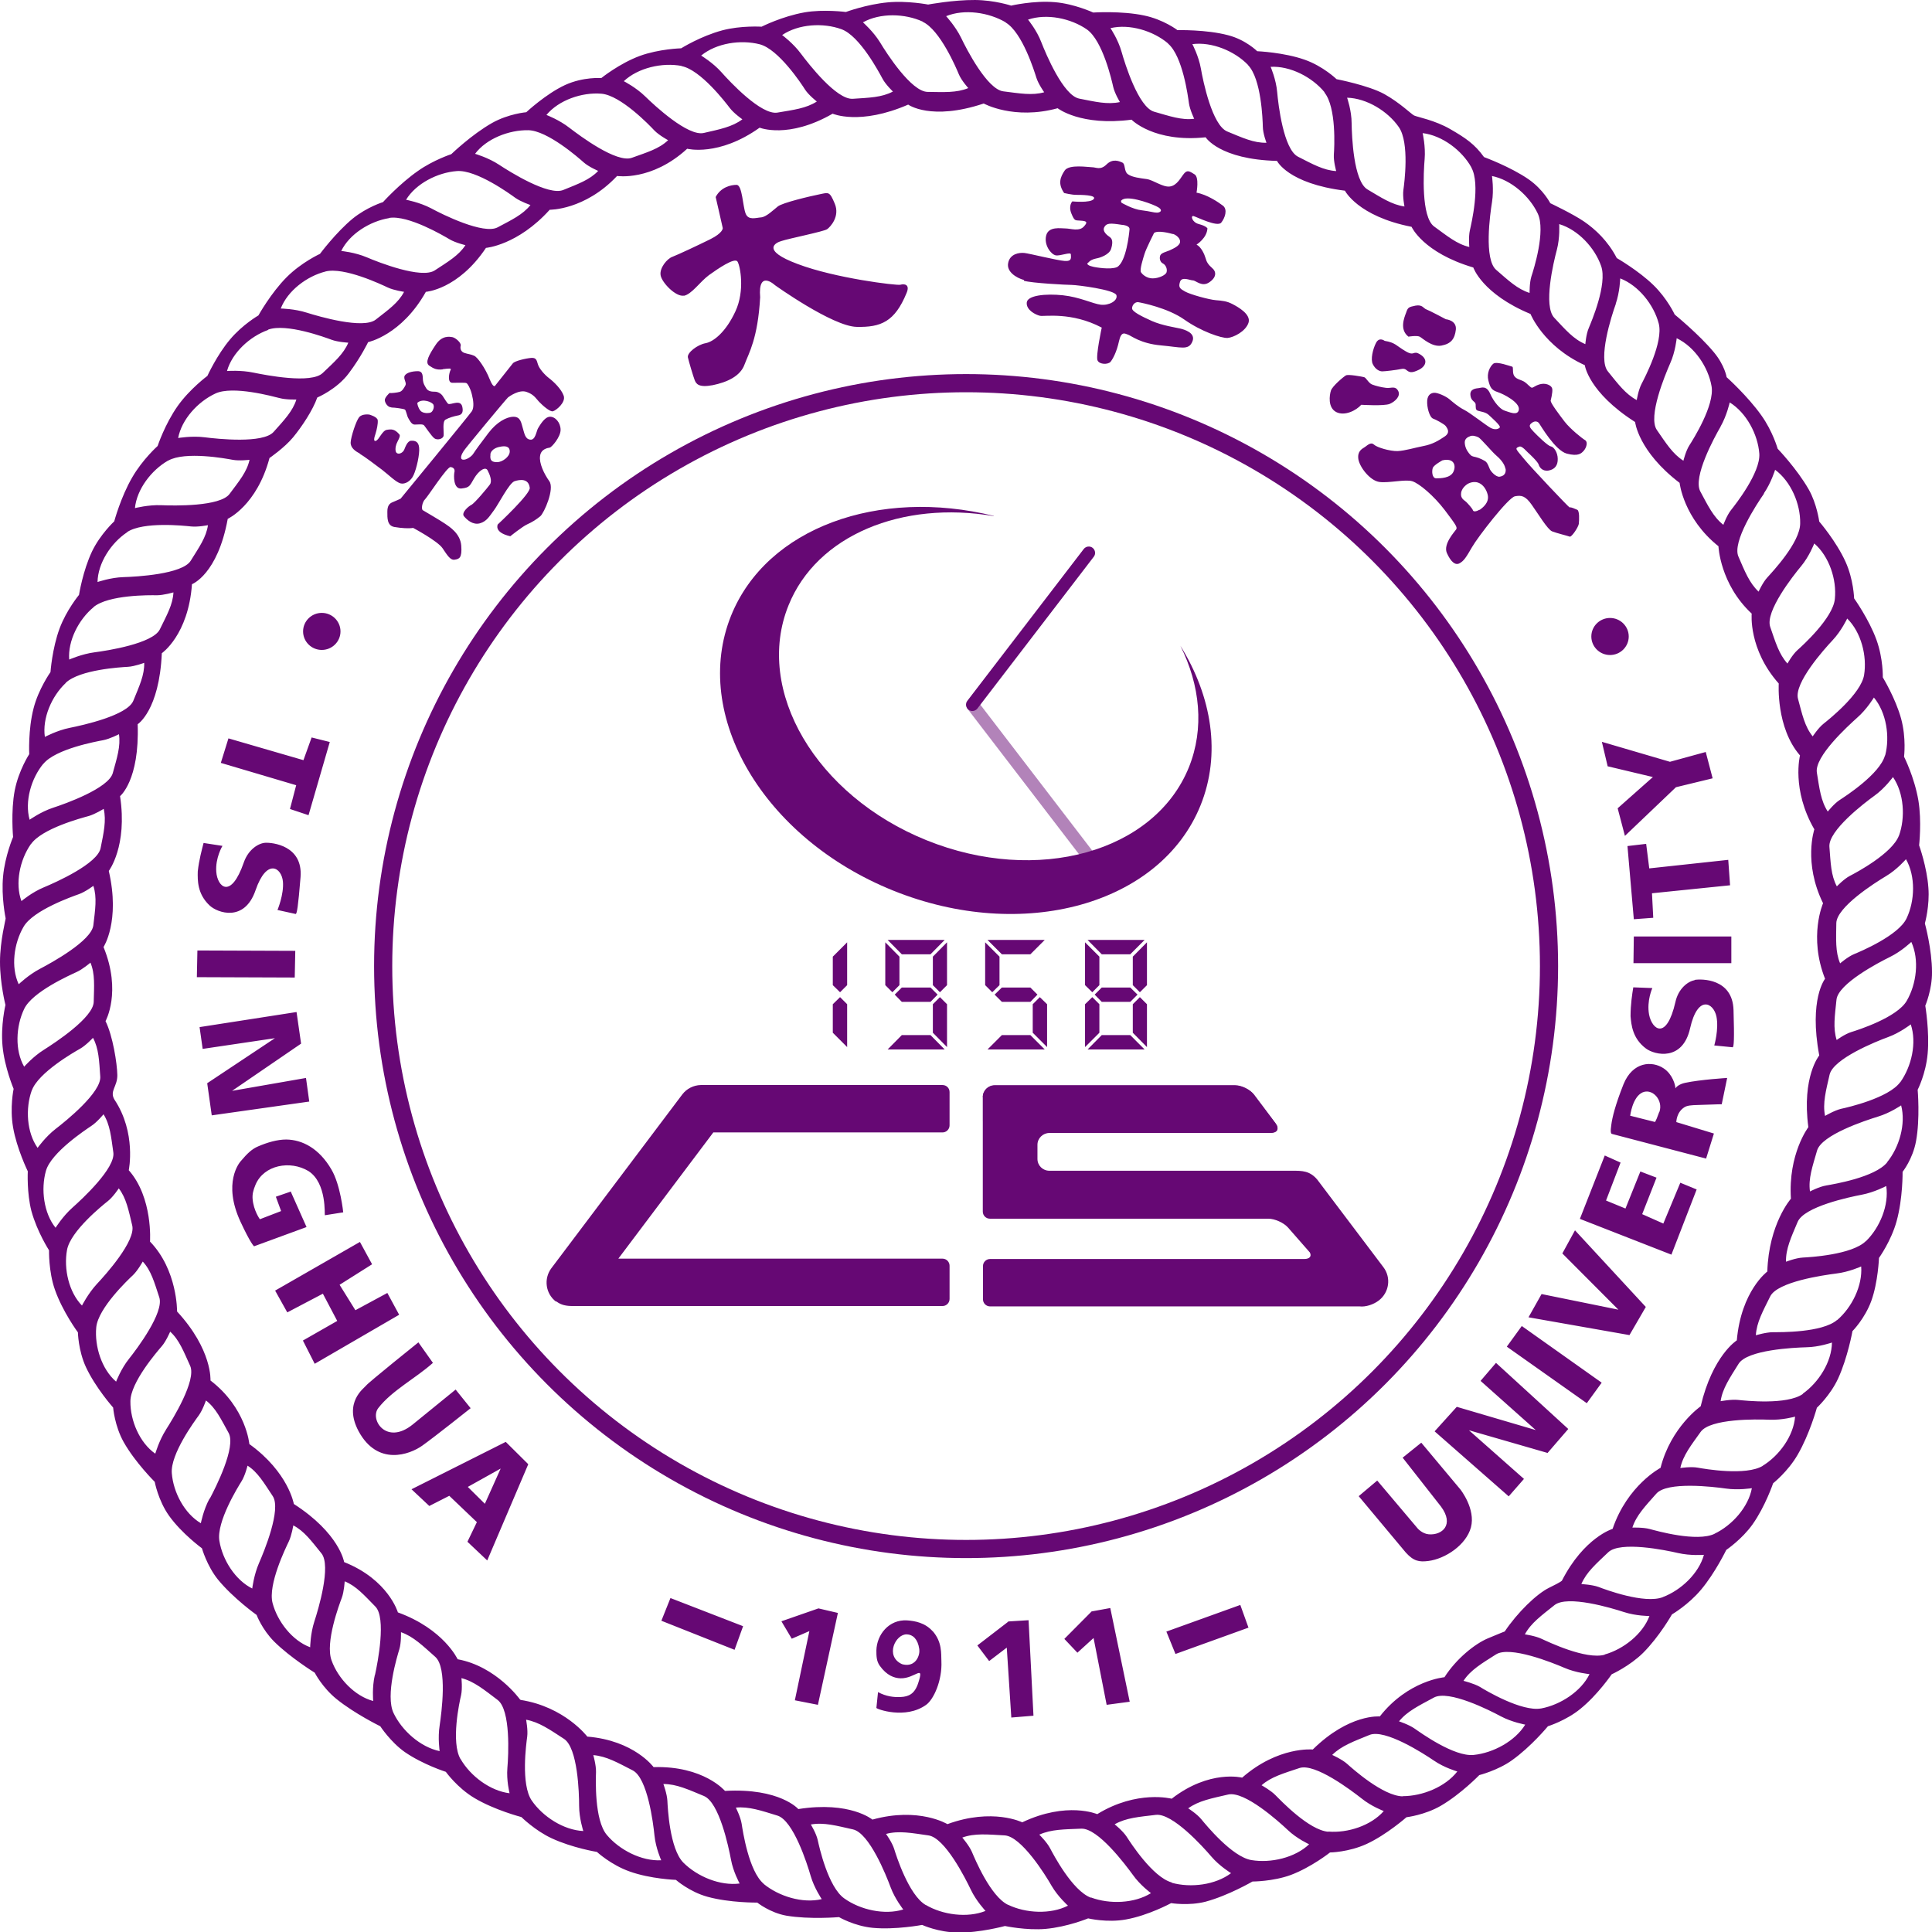 <?xml version="1.0" encoding="UTF-8"?>
<svg id="Layer_2" data-name="Layer 2" xmlns="http://www.w3.org/2000/svg" viewBox="0 0 106.39 106.39">
  <defs>
    <style>
      .cls-1 {
        opacity: .5;
      }

      .cls-1, .cls-2 {
        fill: #660874;
        stroke-width: 0px;
      }

      .cls-3 {
        fill: none;
        stroke: #660874;
        stroke-miterlimit: 10;
      }
    </style>
  </defs>
  <g id="Layer_1-2" data-name="Layer 1">
    <g>
      <path id="path" class="cls-2" d="m73.58,22.69c.47.24,1.11-.09,1.38-.4,0,0,1.27.08,1.57-.05.3-.13.62-.43.46-.72-.16-.29-.38-.13-.65-.16-.27-.03-.59-.11-.79-.19-.19-.08-.32-.37-.43-.4-.11-.03-.87-.17-1-.1-.13.07-.75.59-.83.84-.08.25-.18.93.29,1.18h0Zm3.97-4.15s.47-.08.63,0c.15.08.68.59,1.2.49.52-.1.73-.36.79-.88.05-.52-.55-.57-.55-.57,0,0-.92-.49-1.07-.54-.16-.05-.21-.28-.6-.21-.39.08-.42.1-.52.39-.11.29-.37.93.13,1.32h0Zm-1.44,1.91c.18,0,.81-.08,1.05-.13.24-.05.29.08.39.13.11.05.21.1.61-.1.39-.21.47-.57.05-.83-.42-.26-.29.13-.81-.18-.53-.31-.55-.47-1.15-.57,0,0-.29-.23-.47.1-.18.34-.32.93-.18,1.19.13.26.34.39.52.39h0Zm12.55,15.62c.57,0,1.03-.46,1.03-1.02s-.46-1.02-1.03-1.02-1.03.46-1.03,1.02.46,1.02,1.03,1.02Zm-5.75-10.27c.04.3-.12.42-.33.45-.21.03-.5-.31-.54-.42-.05-.12-.12-.31-.2-.39-.08-.08-.39-.23-.58-.27-.18-.04-.23-.04-.36-.2-.14-.17-.24-.39-.24-.62,0-.23.25-.31.25-.31.17-.1.39-.01.5.04.12.05.77.82.96.98.19.16.49.46.53.76h0Zm-1.45,2.27c-.13.09-.32.13-.35.03-.03-.1-.28-.37-.37-.46-.09-.09-.33-.18-.28-.5.05-.33.39-.51.39-.51.56-.27.95.14,1.07.6.12.46-.31.75-.44.85h0Zm-1.43-2.08c-.17.34-.7.35-.94.35s-.25-.41-.19-.57c.05-.16.53-.42.53-.42.65-.15.77.3.6.64h0Zm2.05-2.43c-.24-.13-1.13-.83-1.45-.99-.32-.16-.63-.43-.82-.59-.19-.16-.65-.37-.85-.35-.19.02-.39.14-.37.57.02.43.19.81.32.85.13.04.64.31.71.42.07.11.27.34-.07.57-.34.23-.68.43-1.16.52-.47.09-1.01.26-1.43.28-.42.01-1.13-.2-1.29-.35-.16-.16-.34,0-.5.12-.17.11-.43.23-.37.67.07.44.64,1.19,1.16,1.26.52.07,1.43-.16,1.81-.04.38.12,1.18.79,1.79,1.59.6.8.7.93.63,1.06-.08.12-.72.8-.52,1.29.21.48.46.71.7.58.24-.13.36-.32.69-.89.32-.56,1.99-2.72,2.36-2.8.36-.07.58-.03.93.47.35.49.87,1.36,1.12,1.46.25.1.87.25.97.29.1.04.47-.51.5-.7.02-.19.05-.73-.09-.78-.14-.05-.31-.15-.42-.13-.04,0-2.14-2.21-2.54-2.71-.41-.5-.49-.54-.24-.63.15-.09.46.31.5.33.03.02.54.5.58.65.04.15.21.39.55.33.34-.06.51-.29.5-.64,0-.35-.21-.66-.38-.69-.16-.02-.73-.58-.95-.81-.22-.23-.29-.34-.1-.48.18-.14.34-.08.41.03.08.11.88,1.49,1.52,1.66.65.17.81-.02.95-.18.13-.16.22-.46.06-.56-.17-.1-.81-.61-1.13-1.02-.32-.42-.75-.99-.77-1.15,0,0,.12-.47.09-.65-.02-.18-.3-.32-.58-.28-.28.04-.45.2-.53.21-.08.02-.25-.22-.45-.34-.2-.11-.4-.12-.53-.3-.13-.18-.03-.5-.12-.52-.09-.02-.86-.31-1.04-.16-.18.15-.37.52-.27.92.1.4.18.53.51.64.34.11,1.22.57,1.17.96-.05.38-.55.13-.79.06-.23-.07-.59-.47-.79-.93-.2-.46-.47-.33-.62-.31-.14.02-.5.03-.47.38.03.36.28.34.29.52.01.19-.02.3.13.35.16.05.41.07.58.22.17.16.69.61.62.7-.07.09-.27.15-.51.02h0Zm-55.08,1.47c.05-.35.5-.42.5-.42.3-.07.57-.05.57.25s-.42.59-.69.59-.42-.07-.37-.42h0Zm-2.62-4.7c.34-.04.5-.07.43.05-.07.12-.2.7.1.7s.73-.02.78.02c.06.03.2.25.29.6.09.35.14.74,0,.95-.14.21-3.92,4.81-3.92,4.81,0,0-.25.12-.43.19-.18.07-.3.19-.3.53s-.02.77.39.84c.41.07.8.09,1.03.05,0,0,1.35.72,1.62,1.12.27.4.43.67.67.63.25-.04.41-.09.36-.77-.05-.68-.66-1.05-.89-1.21-.23-.16-1.12-.68-1.22-.74-.11-.05-.04-.46.12-.61.16-.16,1.21-1.79,1.4-1.77.2.02.25.16.21.3-.03.14-.07.93.39.88.46-.05.45-.14.7-.56.25-.42.62-.67.74-.44.12.23.27.6.12.79-.14.19-.83,1.02-1.01,1.11-.18.09-.57.44-.41.63.16.19.48.49.87.39.39-.11.53-.39.78-.72.25-.33.83-1.49,1.13-1.6.31-.1.77-.16.84.35.09.31-1.76,2.03-1.76,2.03,0,0-.23.44.69.65,0,0,.67-.54.94-.66.27-.12.49-.26.71-.44.21-.17.8-1.51.5-1.93-.3-.42-.57-1-.51-1.39.05-.39.42-.44.53-.46.11-.02.6-.58.6-.98s-.3-.74-.6-.72c-.3.02-.55.49-.64.63-.09.14-.14.67-.43.63-.28-.03-.32-.33-.41-.63-.09-.3-.12-.63-.51-.63s-.93.3-1.38.89c-.46.6-.71.95-.82,1.12-.1.18-.42.39-.6.35-.18-.04-.06-.3.05-.47.11-.18,2.38-2.91,2.45-2.96.07-.05.6-.44,1.01-.3.41.14.51.35.69.54.18.19.59.56.76.53.18-.04.73-.49.6-.86-.13-.37-.55-.77-.8-.96-.25-.19-.55-.53-.62-.77-.07-.24-.1-.37-.37-.35-.27.02-.9.16-1.01.3-.11.14-.96,1.21-.96,1.21,0,0-.09.23-.32-.35-.23-.58-.65-1.19-.85-1.28-.2-.09-.35-.09-.55-.16-.19-.07-.23-.25-.19-.4.03-.16-.28-.42-.44-.46-.16-.03-.59-.12-.94.42-.36.54-.6.97-.36,1.14.25.17.41.25.75.21h0Zm-4.58,4.65c.23.13.9.63,1.24.89.34.26.77.69,1.02.75.24.06.57-.12.72-.47.16-.35.34-1.15.3-1.5-.03-.34-.23-.39-.44-.38-.21.01-.32.35-.38.49-.06.15-.26.27-.39.2-.13-.06-.1-.35-.04-.51.06-.16.24-.42.17-.52-.27-.32-.45-.3-.7-.26-.25.04-.42.53-.59.6-.16.07-.11-.16-.03-.39.07-.23.14-.54.12-.74-.02-.19-.46-.31-.46-.31,0,0-.39-.06-.56.14-.17.2-.45,1.07-.47,1.38-.02.31.26.5.5.62h0Zm-3.83,19.57l1.02.34,1.17-4.03-1-.25-.45,1.25-4.13-1.2-.42,1.35,4.15,1.23-.34,1.3h0Zm1.75-8.76c.57,0,1.03-.46,1.03-1.02s-.46-1.02-1.03-1.02-1.03.46-1.03,1.02.46,1.02,1.03,1.02Zm19.93-19.5c.44-.08.89-.77,1.39-1.14.5-.36,1.41-.98,1.57-.75.15.23.42,1.6-.11,2.74-.52,1.13-1.2,1.68-1.65,1.76-.44.08-1.02.52-.97.78.06.26.29,1.03.37,1.24.08.21.21.44,1,.29.78-.16,1.52-.49,1.75-1.14.24-.64.73-1.42.86-3.7-.13-1.55.81-.67.81-.67,0,0,3.17,2.27,4.5,2.3,1.34.03,2.1-.28,2.75-1.86.21-.49-.13-.52-.34-.46-.21.05-3.59-.36-5.65-1.14-2.07-.77-1.2-1.19-.89-1.27.37-.13,2.33-.52,2.51-.65.18-.13.71-.7.42-1.4-.29-.7-.34-.62-.84-.52-.5.1-2.04.46-2.3.67-.26.21-.63.57-.91.6-.29.02-.71.18-.86-.21-.16-.39-.18-1.58-.5-1.58s-.87.13-1.15.67c0,0,.31,1.34.39,1.71,0,0,.03.26-.7.62-.73.36-1.78.85-2.07.96-.29.1-.73.62-.65,1.03.08.41.84,1.19,1.28,1.11h0Zm50.89,25.91l2.48.59-1.94,1.72.4,1.52,2.81-2.68,2.02-.49-.38-1.45-1.97.54-3.75-1.1.32,1.35h0ZM23,22.17c.27-.24.81-.03.87.12.06.15-.04.37-.14.42-.1.05-.34.06-.5-.03-.16-.08-.28-.47-.24-.51h0Zm-1.45.27c.19,0,.67.07.74.11.07.03.12.36.19.47.06.1.18.37.36.36.18,0,.43-.04.51.04.07.08.4.58.56.71.16.13.5.05.52-.15.02-.2-.08-.76.1-.87.19-.11.47-.19.68-.23.21-.03.3-.16.26-.41-.03-.25-.16-.31-.35-.29-.19.02-.38.11-.45.05-.06-.06-.17-.23-.27-.39-.09-.16-.28-.27-.45-.27s-.37-.01-.48-.19c-.11-.18-.16-.27-.18-.44-.02-.17.03-.5-.28-.5-.31,0-.62.08-.72.24-.1.16.11.39.04.53-.07.14-.18.33-.32.37-.14.04-.47.08-.56.06,0,0-.28.25-.26.41.02.16.17.38.36.38h0Zm38.36-7.96c.14-.16.28-.21.47-.25.19-.03.69-.2.8-.51.1-.31.1-.55-.06-.66-.16-.11-.43-.32-.31-.55.12-.23.33-.23.96-.13,0,0,.45.02.43.25-.02.23-.18,1.8-.69,2.08-.38.16-1.21,0-1.21,0,0,0-.53-.08-.4-.24h0Zm1.84-3.44c.26-.31,1.46.1,1.91.31.45.21.24.36.05.36s-.34-.07-.84-.13c-.49-.05-1.1-.41-1.1-.41-.06-.05-.03-.13-.03-.13h0Zm2.84,1.84c.17.05.43.25.39.46-.03.21-.39.36-.58.45-.19.08-.43.13-.5.26-.07.14-.03.38.14.46.16.08.25.31.2.48-.05.17-.45.34-.77.34s-.56-.21-.64-.34c-.08-.13.11-.74.2-1.02.09-.29.52-1.14.52-1.14.21-.16.87.01,1.04.06h0Zm-8.21,2.58c.42.13,2.38.23,2.64.23s2.38.26,2.46.57c.08.31-.42.57-.86.52-.44-.05-1.15-.42-2.09-.52-.94-.1-1.97,0-1.99.41-.03.41.5.67.73.72.24.05,1.73-.23,3.4.65,0,0-.34,1.58-.23,1.81.11.23.57.23.71.08.13-.16.34-.54.47-1.14.13-.59.34-.41.5-.36.16.05.68.49,1.81.59,1.12.1,1.52.29,1.73-.21.21-.49-.47-.67-.68-.72-.21-.05-.97-.16-1.54-.41-.58-.26-1.1-.52-1.1-.7s.16-.36.34-.34c.18.03,1.62.31,2.54.96.92.65,2.04,1.03,2.38,1.01.34-.03.99-.36,1.15-.83.16-.47-.58-.88-.89-1.04-.31-.16-.55-.18-.91-.21-.37-.03-1.39-.31-1.68-.47-.29-.16-.39-.23-.29-.54.1-.31.55-.08.71-.08s.5.39.91.1c.42-.29.37-.6.15-.78-.21-.18-.31-.34-.36-.54-.06-.21-.24-.62-.5-.75,0,0,.58-.36.6-.9,0,0-.08-.13-.47-.23-.39-.1-.47-.49-.29-.44.18.05,1.31.62,1.52.36.21-.26.36-.72.1-.93-.26-.2-.89-.62-1.46-.72,0,0,.16-.85-.11-1.01-.26-.16-.39-.26-.57-.05-.18.21-.39.67-.79.72-.39.05-.91-.36-1.28-.41-.37-.05-.79-.1-1.02-.26-.24-.16-.13-.57-.32-.65-.18-.08-.52-.23-.86.1-.34.34-.58.16-.79.16s-1.28-.18-1.52.18c-.24.36-.39.72-.03,1.24,0,0,.42.1.66.1s1.15,0,.97.23c-.18.23-1.18.13-1.18.13,0,0-.23.23-.05.67.18.44.21.36.5.39.29.02.45.05.18.33-.26.28-.73.1-1,.1s-.94-.13-1.07.39c-.13.52.26,1.03.52,1.09.26.05.84-.21.84-.05s.08.39-.34.36c-.42-.03-1.94-.41-2.22-.44-.29-.03-.79.05-.89.54-.11.49.44.83.87.95h0Zm34.26,31.01l-1.02.12.35,4.03,1.07-.08-.07-1.35,4.3-.44-.1-1.4-4.35.47-.17-1.35h0Zm-12.38,32.98l-1.02.82,2.11,2.69c.75,1.01.06,1.59-.67,1.53-.36-.03-.61-.32-.61-.32l-2.23-2.64-1.02.86,2.59,3.1c.44.49.75.53,1.24.47.95-.12,2.09-.89,2.35-1.85.27-1.02-.58-2.09-.58-2.09l-2.15-2.57Zm-18.16,9.3l-1.49,1.5.72.76.89-.81.72,3.68,1.27-.17-1.07-5.16-1.04.19h0Zm-9.55,2.51c-.11.26-.39.52-.88.38-.96-.44-.35-1.67.27-1.64.32.01.6.25.68.8,0,.03.04.21-.07.46h0Zm.81-1.43c-.42-.47-.97-.57-1.41-.6-1.01-.06-1.67.8-1.69,1.65,0,.3,0,.58.18.84.39.55.81.69,1.15.7.81.02,1.33-.83.97.27-.19.58-.51.74-.96.76-.38.02-.8-.03-1.25-.27l-.09.87c0,.06,1.6.65,2.74-.17.42-.3.89-1.35.84-2.4-.02-.42.05-1.06-.49-1.67h0Zm4.15-.52l-1.69,1.3.65.86.97-.74.25,3.85,1.22-.1-.27-5.26-1.12.07h0Zm8.72.54l.5,1.23,4.02-1.45-.45-1.25-4.08,1.47h0Zm25.72-36.81h5.39v-1.47h-5.37l-.02,1.47h0Zm3.36.94c-.36.06-.89.46-1.05,1.2-.49,2.14-1.29,1.52-1.45.69-.14-.76.18-1.46.18-1.46l-1.05-.04c-.06.37-.15.94-.15,1.59.04.48.11,1.23.85,1.78.48.36,2.02.72,2.43-1.12.42-1.86,1.29-1.41,1.45-.64.14.7-.12,1.59-.12,1.59l1.01.1c.07,0,.1-.43.05-2.05-.05-1.75-1.77-1.72-2.14-1.66h0Zm-1.94,7.25c-.23.65-.25.55-.25.55l-1.35-.34s.12-1.02.67-1.28c.55-.25,1.16.42.94,1.07h0Zm.89-1.3s0,.05,0,.05c0,0,0-.02,0-.05,0-.17-.15-.77-.65-1.1-.63-.42-1.7-.38-2.21.88-.46,1.16-.62,1.84-.67,2.23-.06.38-.02.49.03.5l5.19,1.36.43-1.38-2.07-.63s0-.54.45-.82c.16-.1.4-.11.69-.12,1.32-.05,1.36-.04,1.36-.04l.3-1.45s-1.49.09-2.32.27c-.32.07-.48.22-.53.3h0Zm-6.23,9.09l3.09,3.1-4.23-.86-.72,1.28,5.56.98.9-1.55-3.9-4.22-.7,1.28h0Zm5.57-1.64l-1.17-.52.79-2.01-.89-.34-.82,2.04-1.07-.44.8-2.09-.87-.39-1.37,3.49,5.04,1.97,1.39-3.59-.9-.37-.94,2.26h0Zm-8.62,6.78l4.4,3.11.82-1.13-4.4-3.12-.82,1.13h0Zm-1.44,1.89l3.03,2.7-4.35-1.28-1.22,1.35,4.08,3.58.84-.96-3.03-2.68,4.33,1.25,1.14-1.32-3.98-3.64-.84.98h0ZM14.07,49.03c.62-1.8,1.44-1.26,1.51-.48.06.71-.3,1.56-.3,1.56l1,.22c.07.01.14-.42.27-2.03.14-1.75-1.57-1.91-1.94-1.89-.37.02-.93.36-1.18,1.07-.72,2.08-1.46,1.36-1.52.53-.06-.77.34-1.43.34-1.43l-1.04-.16c-.09.36-.25.92-.32,1.57-.01.48-.03,1.23.65,1.87.43.41,1.92.94,2.53-.83h0Zm1.96,16.58l-.84.29.29.79-1.17.45s-.35-.48-.4-1.12c-.02-.25.03-.47.16-.78.46-1.09,1.91-1.36,2.92-.75,1.02.66.87,2.43.9,2.43l1.01-.16s-.15-1.51-.65-2.36c-.67-1.15-1.59-1.64-2.49-1.65-.49,0-1.04.16-1.55.38-.33.14-.58.37-.96.82-.06.07-1,1.18-.01,3.32.57,1.23.75,1.36.75,1.36l2.89-1.06-.86-1.93h0Zm.82-6.25l-4.07.71,3.8-2.6-.25-1.74-5.34.83.17,1.2,3.98-.59-3.73,2.48.25,1.77,5.37-.76-.18-1.3h0Zm-.59-7l-5.39-.02-.03,1.47,5.39.02.03-1.47h0Zm9.66,25.19l-.83-1.03-2.36,1.92c-1.44,1.17-2.39-.26-1.9-.9.75-.97,2.06-1.64,3.01-2.49l-.8-1.13s-2.78,2.23-2.88,2.38c-.1.14-1.27.92-.41,2.52,1.05,1.93,2.81,1.28,3.5.79.69-.49,2.66-2.06,2.66-2.06h0Zm-4.59-6.35l-1.76.95-.87-1.4,1.79-1.13-.67-1.23-4.67,2.68.67,1.2,1.96-1.03.79,1.5-1.89,1.08.65,1.28,4.65-2.7-.65-1.2h0Zm5.37,11.61l-.94-.93,1.81-1.01-.87,1.94Zm-4.05-.81l.99.93,1.1-.56,1.52,1.45-.52,1.08,1.09,1.03,2.26-5.3-1.24-1.23-5.19,2.61h0Zm20.38,7.28l.57.96.97-.42-.8,3.81,1.27.25,1.1-5.06-1.07-.25-2.04.71h0Zm-6.61-.03l4.03,1.6.47-1.3-4-1.55-.5,1.25h0Zm68.58-34.14c-.53.92-2.69,1.61-3.05,1.72-.36.11-.81.44-.81.44-.21-.66-.1-1.34-.01-2.22.09-.88,2.31-2.04,2.94-2.35.64-.31,1.18-.83,1.18-.83.45.98.29,2.31-.25,3.24h0Zm-.36,4.48c-.63.87-2.88,1.39-3.26,1.47-.37.09-.88.39-.88.39-.14-.7.05-1.39.25-2.27.2-.88,2.56-1.83,3.22-2.07.66-.24,1.25-.7,1.25-.7.34,1,.05,2.31-.58,3.19h0Zm-.72,4.42c-.68.83-2.96,1.2-3.35,1.27-.38.06-.9.33-.9.33-.1-.71.14-1.38.39-2.25.25-.87,2.67-1.66,3.35-1.87.67-.2,1.28-.62,1.28-.62.27,1.02-.1,2.31-.78,3.14h0Zm-1.18,4.34c-.77.75-3.08.88-3.46.9-.39.02-.93.23-.93.23-.02-.71.29-1.36.64-2.19.35-.84,2.84-1.37,3.53-1.5.69-.13,1.35-.48,1.35-.48.16,1.05-.35,2.29-1.12,3.04h0Zm-1.58,4.34c-.82.7-3.13.67-3.52.67-.39,0-.95.17-.95.17.04-.71.39-1.33.79-2.14.4-.81,2.93-1.17,3.63-1.26.7-.08,1.38-.39,1.38-.39.08,1.06-.51,2.26-1.33,2.96h0Zm-1.88,4.07c-.88.62-3.18.37-3.57.33-.38-.04-.96.07-.96.07.1-.7.51-1.29.99-2.06.48-.77,3.03-.89,3.73-.91.7-.01,1.41-.26,1.41-.26-.01,1.06-.73,2.2-1.61,2.82Zm-2.21,3.96c-.92.56-3.2.17-3.58.1-.38-.07-.96.02-.96.02.15-.7.6-1.26,1.12-1.99.53-.74,3.08-.7,3.78-.67.71.03,1.42-.17,1.42-.17-.08,1.06-.87,2.15-1.79,2.71h0Zm-2.65,3.74c-.97.47-3.2-.16-3.57-.26-.37-.1-.96-.08-.96-.08.22-.68.72-1.19,1.32-1.87.6-.68,3.13-.38,3.83-.28.7.1,1.43-.02,1.43-.02-.19,1.04-1.09,2.05-2.06,2.51h0Zm-2.85,3.49c-1.01.39-3.18-.42-3.54-.56-.36-.13-.95-.16-.95-.16.28-.66.82-1.12,1.48-1.75.66-.63,3.15-.12,3.84.04.69.16,1.43.1,1.43.1-.28,1.02-1.26,1.95-2.27,2.33h0Zm-3.2,3.17c-1.04.29-3.12-.71-3.47-.87-.35-.17-.93-.25-.93-.25.34-.63.92-1.04,1.63-1.61.71-.57,3.15.16,3.82.38.67.22,1.41.22,1.41.22-.37.99-1.43,1.83-2.47,2.12h0Zm-3.51,2.96c-1.06.19-3.05-.99-3.37-1.19-.33-.19-.9-.33-.9-.33.39-.6,1.01-.96,1.78-1.45.76-.5,3.12.45,3.77.73.64.28,1.39.35,1.39.35-.46.95-1.6,1.69-2.66,1.89h0Zm-3.71,2.56c-1.08.11-2.93-1.23-3.25-1.45-.31-.22-.86-.4-.86-.4.45-.56,1.11-.87,1.92-1.31.81-.44,3.07.7,3.68,1.03.62.33,1.35.46,1.35.46-.56.91-1.76,1.56-2.84,1.67h0Zm-3.9,2.28c-1.09-.01-2.79-1.54-3.07-1.79-.28-.25-.82-.49-.82-.49.51-.51,1.2-.75,2.05-1.1.85-.35,2.98,1.02,3.55,1.41.58.4,1.29.6,1.29.6-.66.85-1.92,1.36-3.01,1.36h0Zm-4.1,1.95c-1.07-.08-2.64-1.74-2.91-2.01-.26-.27-.77-.55-.77-.55.53-.47,1.23-.66,2.09-.95.86-.28,2.86,1.24,3.41,1.67.54.44,1.23.7,1.23.7-.7.8-1.98,1.22-3.05,1.13h0Zm-4.24,1.56c-1.07-.18-2.51-1.95-2.75-2.24-.24-.3-.73-.61-.73-.61.58-.42,1.3-.55,2.2-.76.9-.21,2.77,1.47,3.28,1.95.5.48,1.18.79,1.18.79-.78.74-2.11,1.05-3.18.87h0Zm-4.39,1.23c-1.05-.29-2.28-2.21-2.48-2.52-.21-.32-.66-.68-.66-.68.63-.36,1.35-.41,2.27-.52.91-.11,2.6,1.76,3.05,2.29.45.53,1.09.92,1.09.92-.86.65-2.22.82-3.26.53h0Zm-4.45.84c-1.02-.38-2.07-2.39-2.25-2.73-.18-.34-.59-.74-.59-.74.66-.3,1.39-.29,2.31-.33.92-.04,2.43,1.98,2.84,2.54.4.57,1,1.01,1,1.01-.91.57-2.28.62-3.3.24h0Zm-4.55.4c-.98-.46-1.85-2.57-2-2.92-.15-.35-.53-.79-.53-.79.68-.25,1.41-.17,2.33-.12.92.05,2.25,2.18,2.59,2.78.35.6.9,1.09.9,1.09-.96.49-2.33.42-3.3-.05h0Zm-4.55,0c-.93-.55-1.62-2.72-1.73-3.08-.11-.36-.45-.83-.45-.83.7-.19,1.42-.05,2.33.08.91.12,2.04,2.36,2.34,2.99.3.63.81,1.17.81,1.17-1,.4-2.36.22-3.29-.33h0Zm-4.48-.36c-.89-.63-1.38-2.84-1.46-3.21-.08-.37-.38-.86-.38-.86.72-.13,1.42.07,2.32.27.9.2,1.83,2.53,2.07,3.18.24.65.7,1.23.7,1.23-1.03.32-2.37.02-3.25-.61h0Zm-4.43-.8c-.83-.69-1.16-2.93-1.22-3.31-.06-.38-.32-.89-.32-.89.72-.07,1.41.17,2.29.44.88.27,1.64,2.66,1.83,3.32.19.66.61,1.28.61,1.28-1.05.25-2.36-.15-3.2-.84h0Zm-4.43-1.17c-.76-.77-.86-3.04-.88-3.41-.02-.38-.22-.92-.22-.92.73,0,1.38.31,2.23.66.85.35,1.36,2.81,1.49,3.49.12.68.48,1.33.48,1.33-1.07.14-2.33-.38-3.1-1.15h0Zm-4.81-4.99c.01-.38-.15-.93-.15-.93.73.06,1.35.42,2.17.84.82.42,1.13,2.9,1.2,3.59.07.69.37,1.36.37,1.36-1.08.06-2.3-.57-2.99-1.39-.7-.82-.61-3.09-.6-3.47Zm-4.19-4s-1.3-1.82-3.43-2.21c0,0-.76-1.66-3.29-2.58,0,0-.52-1.8-2.96-2.77,0,0-.25-1.58-2.77-3.2,0,0-.29-1.74-2.45-3.3,0,0-.17-1.99-2.14-3.5,0,0,.11-1.69-1.84-3.8,0,0,.03-2.28-1.49-3.85,0,0,.17-2.41-1.17-3.93,0,0,.43-2.06-.79-3.89-.28-.47.17-.72.16-1.35-.01-.63-.25-2.17-.65-2.97,0,0,.9-1.61-.11-4.08,0,0,.93-1.41.29-4.19,0,0,1.04-1.36.62-4.12,0,0,1.08-.86.97-3.96,0,0,1.19-.75,1.33-3.91,0,0,1.46-1,1.66-3.8,0,0,1.41-.53,1.97-3.6,0,0,1.6-.73,2.3-3.35,0,0,.82-.56,1.3-1.14.48-.58,1.09-1.5,1.33-2.19,0,0,1.08-.45,1.74-1.34.67-.89,1.06-1.71,1.06-1.71,0,0,1.84-.38,3.18-2.77,0,0,1.77-.12,3.31-2.42,0,0,1.74-.14,3.51-2.1,0,0,1.93.03,3.71-1.86,0,0,1.9.3,3.86-1.5,0,0,1.73.45,3.99-1.16,0,0,1.57.64,4.02-.77,0,0,1.49.66,4.16-.5,0,0,1.25.91,4.16-.06,0,0,1.66.92,4.07.26,0,0,1.27,1,4.07.63,0,0,1.23,1.27,4.08.97,0,0,.76,1.22,3.93,1.3,0,0,.6,1.25,3.74,1.64,0,0,.71,1.41,3.67,1.99,0,0,.63,1.42,3.4,2.24,0,0,.48,1.45,3.15,2.56,0,0,.71,1.78,2.99,2.82,0,0,.19,1.48,2.77,3.13,0,0,.17,1.61,2.45,3.35,0,0,.21,1.95,2.14,3.49,0,0,.08,2.08,1.83,3.71,0,0-.19,1.96,1.49,3.85,0,0-.16,2.43,1.17,3.96,0,0-.48,1.88.79,4.07,0,0-.62,1.83.48,4.07,0,0-.81,1.83.11,4.16,0,0-.9,1.11-.32,4.22,0,0-.97,1.17-.6,3.95,0,0-1.12,1.47-.96,3.94,0,0-1.22,1.38-1.3,4.01,0,0-1.44,1.06-1.68,3.79,0,0-1.33.83-1.99,3.63,0,0-1.64,1.14-2.21,3.39,0,0-1.82.95-2.64,3.36,0,0-1.57.47-2.79,2.85,0,0,0,.05-.7.39-.7.34-1.76,1.38-2.45,2.41,0,0-.22.08-.93.38-.71.3-1.73,1.11-2.39,2.14,0,0-2,.17-3.56,2.16,0,0-1.68-.16-3.69,1.82,0,0-1.9-.19-3.89,1.55,0,0-1.79-.46-3.88,1.16,0,0-1.9-.5-4.1.85,0,0-1.66-.72-4.13.45,0,0-1.63-.81-4.12.1,0,0-1.57-.96-4.13-.25,0,0-1.23-1.03-4.08-.58,0,0-1.01-1.17-4.04-1,0,0-1.17-1.39-3.93-1.31,0,0-1.07-1.47-3.65-1.68,0,0-1.24-1.64-3.67-2.02h0Zm.65,5.57c-.61-.89-.3-3.14-.25-3.51.05-.38-.06-.94-.06-.94.72.13,1.31.55,2.08,1.05.77.49.84,3,.84,3.69s.23,1.39.23,1.39c-1.08-.05-2.23-.79-2.84-1.68h0Zm-3.92-2.28c-.54-.93-.06-3.15.03-3.52.08-.37.02-.94.02-.94.7.18,1.26.65,1.99,1.2.73.55.6,3.05.54,3.74-.06.69.12,1.4.12,1.4-1.07-.13-2.16-.95-2.7-1.89h0Zm-1.15-.44c-1.06-.22-2.08-1.13-2.54-2.1-.46-.97.21-3.15.32-3.51.11-.36.09-.94.09-.94.69.24,1.2.75,1.89,1.36.68.61.34,3.09.24,3.78-.11.68,0,1.41,0,1.41h0Zm-3.57-4.19c-.16.69-.09,1.43-.09,1.43-1.01-.27-1.93-1.23-2.29-2.23-.37-.99.43-3.1.56-3.45.13-.35.16-.91.16-.91.63.25,1.08.77,1.69,1.39.61.62.13,3.08-.02,3.76h0Zm-3.33-2.95c-.22.67-.23,1.42-.23,1.42-.98-.36-1.8-1.41-2.07-2.43-.27-1.02.73-3.05.89-3.39.16-.33.25-.89.25-.89.6.31,1,.86,1.55,1.54.55.68-.17,3.08-.39,3.75h0Zm-3.41-1.81c-.94-.46-1.65-1.58-1.82-2.63-.17-1.04,1.02-2.96,1.22-3.28.2-.32.33-.86.33-.86.57.36.91.96,1.39,1.68.48.73-.48,3.05-.76,3.69-.28.64-.37,1.39-.37,1.39h0Zm-2.36-4.96c-.34.62-.48,1.36-.48,1.36-.9-.53-1.52-1.7-1.6-2.76-.08-1.05,1.26-2.87,1.48-3.17.22-.3.4-.83.4-.83.54.41.83,1.03,1.25,1.79.42.77-.71,3-1.04,3.62h0Zm-2.4-3.79c-.38.59-.59,1.32-.59,1.32-.86-.6-1.38-1.82-1.37-2.88,0-1.05,1.49-2.76,1.73-3.04.24-.28.46-.8.46-.8.5.45.74,1.09,1.1,1.88.36.8-.96,2.94-1.34,3.53h0Zm-2.75-2.65c-.79-.68-1.19-1.94-1.09-2.99.1-1.05,1.75-2.62,2.02-2.87.27-.26.54-.75.54-.75.46.49.64,1.15.91,1.97.28.83-1.23,2.84-1.67,3.39-.44.55-.71,1.26-.71,1.26h0Zm-1.87-4.18c-.73-.74-1.02-2.03-.83-3.07.19-1.04,1.96-2.46,2.25-2.69.29-.23.6-.7.6-.7.41.53.54,1.2.74,2.04.21.85-1.47,2.72-1.95,3.23-.48.52-.82,1.19-.82,1.19h0Zm-1.99-7.43c.29-1.01,2.19-2.26,2.5-2.47.31-.2.67-.64.67-.64.36.57.42,1.25.54,2.1.13.86-1.72,2.57-2.25,3.04-.53.47-.93,1.11-.93,1.11-.65-.8-.82-2.12-.53-3.14Zm-.78-4.42c.36-.99,2.34-2.12,2.66-2.3.32-.18.71-.6.71-.6.32.59.34,1.27.4,2.13.07.87-1.89,2.45-2.45,2.88-.56.43-1,1.05-1,1.05-.6-.85-.68-2.17-.32-3.17h0Zm-.42-1.31c-.52-.9-.46-2.22,0-3.18.45-.95,2.54-1.87,2.88-2.03.34-.15.77-.52.77-.52.26.62.2,1.3.18,2.16-.02.87-2.13,2.25-2.73,2.63-.6.37-1.1.94-1.1.94h0Zm-.03-7.71c.53-.91,2.68-1.66,3.04-1.79.35-.12.8-.46.8-.46.21.64.1,1.31,0,2.17-.1.86-2.31,2.07-2.94,2.4-.63.33-1.17.85-1.17.85-.44-.94-.27-2.25.27-3.17h0Zm.4-4.54c.6-.87,2.81-1.45,3.17-1.55.36-.1.84-.4.84-.4.15.65,0,1.31-.17,2.16-.16.86-2.47,1.89-3.12,2.16-.66.27-1.24.76-1.24.76-.36-.97-.09-2.27.52-3.14h0Zm.69-4.43c.67-.82,2.92-1.23,3.29-1.3.37-.07.87-.33.87-.33.1.66-.11,1.31-.34,2.14-.23.84-2.61,1.69-3.29,1.91-.67.22-1.29.66-1.29.66-.28-1,.08-2.27.76-3.09h0Zm1.23-4.46c.77-.73,3.05-.86,3.42-.88.37-.02.9-.22.9-.22.02.67-.27,1.28-.6,2.09-.33.81-2.8,1.35-3.5,1.49-.7.14-1.37.5-1.37.5-.15-1.02.37-2.24,1.15-2.97h0Zm1.53-4.17c.82-.68,3.1-.66,3.48-.65.38,0,.92-.16.92-.16-.03.67-.37,1.26-.75,2.04-.39.78-2.89,1.17-3.59,1.26-.7.09-1.4.4-1.4.4-.08-1.03.52-2.21,1.35-2.89h0Zm1.85-4.13c.88-.59,3.15-.35,3.52-.31.38.04.93-.07.93-.07-.09.66-.49,1.22-.95,1.96-.46.74-2.99.88-3.7.9-.71.02-1.43.27-1.43.27.02-1.04.74-2.15,1.63-2.74h0Zm2.27-3.94c.93-.52,3.17-.11,3.54-.04.37.07.93,0,.93,0-.14.66-.58,1.18-1.1,1.88-.52.7-3.05.65-3.76.62-.71-.03-1.45.16-1.45.16.1-1.03.9-2.09,1.83-2.62h0Zm2.59-3.69c.96-.45,3.16.16,3.53.25.36.1.93.08.93.08-.2.64-.67,1.13-1.25,1.78-.58.66-3.09.39-3.8.3-.71-.09-1.46.04-1.46.04.19-1.02,1.08-2,2.05-2.45h0Zm2.91-3.52c1-.36,3.14.43,3.49.56.35.13.92.16.92.16-.26.62-.78,1.07-1.41,1.67-.63.61-3.12.12-3.81-.02-.7-.15-1.46-.09-1.46-.09.28-1,1.25-1.9,2.26-2.26h0Zm3.15-3.2c1.03-.26,3.09.72,3.43.88.34.16.9.24.9.24-.31.6-.87.99-1.56,1.53-.69.54-3.12-.17-3.79-.38-.67-.22-1.44-.23-1.44-.23.37-.97,1.43-1.78,2.47-2.04h0Zm3.51-2.95c1.05-.17,3.01.99,3.33,1.18.32.19.87.32.87.32-.37.57-.96.91-1.69,1.39-.73.48-3.09-.44-3.74-.72-.66-.28-1.41-.35-1.41-.35.45-.93,1.58-1.64,2.64-1.81h0Zm3.73-2.58c1.07-.08,2.91,1.25,3.21,1.47.31.22.84.4.84.4-.42.53-1.04.82-1.81,1.23-.77.41-3.04-.71-3.66-1.05-.63-.33-1.38-.47-1.38-.47.54-.89,1.73-1.5,2.8-1.58h0Zm3.93-2.25c1.06.02,2.77,1.52,3.05,1.77.28.25.8.47.8.47-.46.49-1.11.72-1.92,1.05-.81.34-2.95-1-3.54-1.39-.59-.39-1.32-.6-1.32-.6.62-.83,1.86-1.32,2.94-1.3h0Zm4.03-2.01c1.06.09,2.65,1.74,2.91,2.02.26.27.76.54.76.54-.5.48-1.17.67-2,.97-.84.3-2.87-1.22-3.43-1.65-.56-.44-1.27-.71-1.27-.71.68-.82,1.96-1.26,3.03-1.17h0Zm4.41-1.52c1.05.2,2.43,2.01,2.66,2.31.23.3.69.62.69.62-.56.42-1.25.55-2.12.75-.87.21-2.72-1.51-3.23-2.01-.51-.5-1.18-.84-1.18-.84.79-.74,2.12-1.04,3.18-.84h0Zm4.31-1.2c1.03.27,2.29,2.17,2.49,2.49.2.31.65.66.65.66-.59.38-1.29.46-2.17.61-.89.15-2.61-1.69-3.08-2.22-.47-.53-1.12-.92-1.12-.92.84-.69,2.18-.89,3.23-.62h0Zm4.5-.83c1.01.37,2.07,2.38,2.25,2.71.17.33.58.72.58.72-.62.33-1.32.34-2.21.4-.9.06-2.44-1.93-2.86-2.49-.42-.57-1.03-1.02-1.03-1.02.9-.61,2.26-.69,3.27-.32h0Zm4.47-.41c.96.45,1.85,2.55,1.99,2.89.14.34.52.76.52.76-.65.27-1.35.22-2.24.21-.9-.01-2.26-2.13-2.62-2.73-.37-.6-.94-1.1-.94-1.1.95-.53,2.31-.49,3.29-.04h0Zm4.57.04c.92.55,1.58,2.69,1.69,3.04.11.35.43.8.43.8-.67.19-1.36.06-2.25-.05-.89-.11-2.03-2.33-2.33-2.96-.31-.63-.82-1.18-.82-1.18,1-.41,2.35-.21,3.28.34h0Zm4.47.38c.87.61,1.37,2.8,1.45,3.16.08.36.37.84.37.84-.69.15-1.37-.02-2.24-.19-.88-.17-1.84-2.47-2.09-3.11-.25-.66-.73-1.24-.73-1.24,1.03-.35,2.36-.07,3.24.54h0Zm4.47.78c.81.69,1.1,2.92,1.15,3.28.05.36.29.86.29.86-.7.09-1.36-.15-2.21-.39-.86-.25-1.6-2.63-1.79-3.3-.19-.68-.61-1.3-.61-1.3,1.05-.25,2.36.15,3.17.84h0Zm4.41,1.19c.73.76.8,3.01.81,3.38,0,.37.2.89.2.89-.7.02-1.33-.28-2.16-.62-.83-.34-1.33-2.77-1.45-3.46-.12-.69-.47-1.35-.47-1.35,1.07-.14,2.33.38,3.07,1.15h0Zm4.2,1.5c.67.82.55,3.06.52,3.43-.02.37.13.9.13.9-.7-.04-1.31-.39-2.1-.79-.8-.4-1.09-2.87-1.15-3.56-.06-.7-.36-1.39-.36-1.39,1.08-.06,2.29.57,2.97,1.4h0Zm4.1,1.91c.6.87.3,3.1.25,3.46-.05.37.06.91.06.91-.7-.1-1.28-.49-2.04-.94-.77-.46-.86-2.95-.87-3.64,0-.7-.25-1.41-.25-1.41,1.08.03,2.24.74,2.85,1.62h0Zm3.99,2.22c.52.92,0,3.11-.08,3.47-.08.36-.03.91-.03.91-.69-.16-1.22-.61-1.94-1.13-.72-.53-.58-3.01-.52-3.71.06-.7-.11-1.43-.11-1.43,1.08.13,2.16.95,2.68,1.88h0Zm1.13.47c1.06.21,2.08,1.11,2.53,2.07.45.96-.23,3.1-.35,3.46-.11.35-.1.91-.1.91-.67-.21-1.17-.69-1.84-1.27-.68-.58-.34-3.05-.23-3.73.11-.69,0-1.43,0-1.43h0Zm3.58,4.07c.18-.68.13-1.42.13-1.42,1.04.31,1.96,1.3,2.31,2.31.35,1-.54,3.07-.68,3.41-.15.34-.19.89-.19.89-.65-.27-1.1-.8-1.71-1.45-.62-.65-.04-3.07.14-3.74h0Zm3.24,2.98c.23-.66.25-1.41.25-1.41,1.01.39,1.85,1.45,2.12,2.48.27,1.02-.78,3.01-.95,3.34-.17.33-.26.88-.26.88-.62-.33-1.03-.89-1.59-1.58-.56-.69.2-3.06.44-3.72Zm3.37,1.89c.98.47,1.73,1.59,1.91,2.64.18,1.04-1.02,2.94-1.22,3.25-.2.31-.33.85-.33.85-.59-.37-.96-.97-1.46-1.69-.51-.73.45-3.03.73-3.67.29-.64.36-1.39.36-1.39h0Zm2.4,4.87c.35-.61.51-1.34.51-1.34.92.57,1.55,1.76,1.63,2.82.07,1.05-1.33,2.82-1.56,3.11-.23.29-.42.81-.42.81-.55-.43-.85-1.06-1.27-1.84-.42-.78.77-2.97,1.12-3.57h0Zm2.39,3.67c.4-.58.62-1.3.62-1.3.87.64,1.4,1.88,1.38,2.95,0,1.06-1.56,2.7-1.81,2.98-.25.27-.48.78-.48.78-.51-.48-.76-1.12-1.11-1.93-.36-.81,1.01-2.9,1.41-3.47h0Zm2.78,2.76c.82.71,1.24,1.99,1.13,3.05-.1,1.05-1.78,2.57-2.06,2.82-.28.25-.55.74-.55.74-.47-.52-.66-1.18-.95-2.02-.29-.84,1.25-2.8,1.7-3.34.45-.54.72-1.24.72-1.24h0Zm1.81,4.13c.77.76,1.1,2.06.93,3.11-.17,1.04-1.94,2.45-2.23,2.68-.29.23-.6.7-.6.7-.44-.54-.58-1.22-.81-2.07-.23-.86,1.43-2.72,1.91-3.23.48-.51.8-1.19.8-1.19h0Zm2.08,7.54c-.28,1.02-2.18,2.25-2.49,2.45-.31.2-.66.64-.66.64-.38-.58-.46-1.27-.6-2.14-.15-.88,1.7-2.56,2.22-3.03.53-.46.92-1.11.92-1.11.69.83.89,2.16.62,3.19h0Zm.77,4.41c-.37.99-2.37,2.05-2.7,2.22-.33.17-.72.58-.72.58-.33-.61-.34-1.3-.41-2.18-.07-.89,1.92-2.41,2.49-2.82.57-.41,1.01-1.02,1.01-1.02.61.89.69,2.23.33,3.23h0Zm.39,1.31c.53.94.49,2.28.03,3.25-.45.95-2.55,1.83-2.89,1.97-.34.14-.77.51-.77.51-.27-.64-.22-1.33-.21-2.21.01-.89,2.13-2.23,2.73-2.59.61-.36,1.1-.93,1.1-.93h0Zm1.04,3.52s.27-.97.19-1.96c-.08-1.14-.51-2.33-.51-2.33,0,0,.15-1.32-.04-2.47-.22-1.29-.79-2.41-.79-2.41,0,0,.13-1.02-.16-2.09-.3-1.11-1.01-2.28-1.01-2.28,0,0,.03-1.02-.35-2.07-.41-1.13-1.23-2.28-1.23-2.28,0,0-.03-1.04-.47-2.01-.51-1.13-1.45-2.22-1.45-2.22,0,0-.13-.98-.58-1.77-.66-1.15-1.71-2.24-1.71-2.24,0,0-.27-.96-.9-1.84-.76-1.07-1.91-2.1-1.91-2.1,0,0-.1-.65-.7-1.37-.8-.97-2.16-2.08-2.16-2.08,0,0-.4-.87-1.17-1.62-.82-.8-2.02-1.49-2.02-1.49-.49-.95-1.19-1.59-1.8-2.01-.61-.42-1.86-1.01-1.86-1.01,0,0-.38-.75-1.2-1.32-1-.69-2.45-1.22-2.45-1.22-.51-.71-1.01-1.05-1.86-1.54-.84-.49-1.83-.67-1.99-.75-.16-.08-.78-.7-1.64-1.18-.87-.48-2.63-.82-2.63-.82,0,0-.73-.71-1.75-1.07-1.16-.41-2.62-.47-2.62-.47,0,0-.63-.63-1.6-.88-1.2-.32-2.79-.28-2.79-.28,0,0-.77-.59-1.85-.81-1.23-.26-2.79-.16-2.79-.16,0,0-1.04-.48-2.11-.57-1.18-.1-2.41.19-2.41.19,0,0-.9-.3-1.98-.31-1.2-.01-2.59.25-2.59.25,0,0-1.14-.22-2.22-.12-1.18.11-2.31.53-2.31.53,0,0-1.23-.16-2.27.02-1.25.22-2.37.79-2.37.79,0,0-1.15-.07-2.16.2-1.2.32-2.27.99-2.27.99,0,0-1.21.03-2.28.42-1.13.42-2.12,1.22-2.12,1.22,0,0-.98-.08-1.99.38-1.06.49-2.14,1.5-2.14,1.5,0,0-.97.08-1.88.59-1.13.64-2.25,1.72-2.25,1.72,0,0-.98.32-1.83.92-1.02.71-1.93,1.72-1.93,1.72,0,0-.88.27-1.67.91-.93.77-1.8,1.94-1.8,1.94,0,0-1.01.46-1.83,1.28-.87.87-1.56,2.11-1.56,2.11,0,0-.87.5-1.56,1.32-.72.85-1.25,2.01-1.25,2.01,0,0-.97.72-1.63,1.65-.71,1-1.11,2.21-1.11,2.21,0,0-.83.74-1.4,1.73-.63,1.08-.99,2.42-.99,2.42,0,0-.76.7-1.22,1.65-.51,1.07-.72,2.4-.72,2.4,0,0-.69.83-1.07,1.85-.41,1.11-.5,2.4-.5,2.4,0,0-.66.93-.93,1.99-.31,1.19-.24,2.53-.24,2.53,0,0-.58.88-.8,2-.22,1.16-.09,2.56-.09,2.56,0,0-.45,1.06-.55,2.16-.11,1.14.14,2.32.14,2.32C.33,50.58,0,51.79,0,52.97c0,1.19.3,2.37.3,2.37,0,0-.27,1.13-.16,2.27.11,1.17.61,2.35.61,2.35,0,0-.22,1.03-.03,2.12.2,1.17.81,2.42.81,2.42,0,0-.06,1.19.2,2.19.32,1.16.97,2.16.97,2.16,0,0-.03,1.16.32,2.16.43,1.23,1.27,2.36,1.27,2.36,0,0,.02,1,.44,1.91.53,1.14,1.5,2.23,1.5,2.23,0,0,.08,1.01.58,1.9.63,1.12,1.71,2.19,1.71,2.19,0,0,.19,1.03.79,1.87.7.98,1.81,1.79,1.81,1.79,0,0,.27.96.88,1.72.85,1.04,2.13,1.95,2.13,1.95,0,0,.3.8.97,1.47.9.89,2.23,1.71,2.23,1.71,0,0,.42.82,1.2,1.45,1,.81,2.41,1.5,2.41,1.5,0,0,.57.87,1.35,1.42,1,.69,2.26,1.09,2.26,1.09,0,0,.63.88,1.57,1.44,1.12.67,2.59,1.05,2.59,1.05,0,0,.76.75,1.67,1.17,1.14.53,2.49.75,2.49.75,0,0,.78.72,1.81,1.08,1.14.41,2.54.46,2.54.46,0,0,.75.66,1.74.93,1.23.34,2.74.32,2.74.32,0,0,.7.56,1.6.72,1.29.22,2.9.08,2.9.08,0,0,.84.49,1.85.59,1.25.12,2.73-.16,2.73-.16,0,0,.89.41,1.97.42,1.19.02,2.59-.36,2.59-.36,0,0,1.18.25,2.23.16,1.22-.11,2.35-.58,2.35-.58,0,0,1.05.25,2.08.06,1.24-.22,2.49-.9,2.49-.9,0,0,.97.16,1.9-.08,1.26-.34,2.58-1.11,2.58-1.11,0,0,1.13,0,2.11-.36,1.14-.43,2.16-1.24,2.16-1.24,0,0,1.02-.01,2.02-.47,1.1-.51,2.19-1.47,2.19-1.47,0,0,1.01-.12,1.89-.63,1.1-.64,2.12-1.69,2.12-1.69,0,0,1.02-.26,1.79-.81,1.07-.76,1.99-1.88,1.99-1.88,0,0,1-.31,1.79-.96.95-.77,1.72-1.9,1.72-1.9,0,0,.99-.45,1.73-1.18.9-.9,1.59-2.12,1.59-2.12,0,0,.9-.52,1.61-1.37.77-.92,1.38-2.18,1.38-2.18,0,0,.87-.59,1.45-1.41.7-.99,1.13-2.26,1.13-2.26,0,0,.82-.65,1.35-1.57.66-1.13,1.06-2.59,1.06-2.59,0,0,.74-.68,1.17-1.61.53-1.16.79-2.61.79-2.61,0,0,.68-.68,1.04-1.67.37-1.03.42-2.36.42-2.36,0,0,.67-.93.97-2.02.35-1.27.33-2.72.33-2.72,0,0,.56-.7.74-1.69.23-1.24.09-2.83.09-2.83,0,0,.45-.87.55-1.99.11-1.19-.13-2.64-.13-2.64,0,0,.38-.89.37-1.85,0-1.25-.39-2.67-.39-2.67Z"/>
      <circle id="path-2" data-name="path" class="cls-3" cx="53.2" cy="53.2" r="32.1"/>
      <path id="sundial-shadow" class="cls-1" d="m60.2,47.48h0c.15-.12.18-.34.06-.49l-6.41-8.36c-.12-.15-.34-.18-.49-.06h0c-.15.12-.18.34-.06.49l6.41,8.36c.12.15.34.18.49.06Z"/>
      <path id="sundial-arm" class="cls-2" d="m60.17,30.17h0c.15.12.18.34.06.49l-6.41,8.36c-.12.15-.34.18-.49.06h0c-.15-.12-.18-.34-.06-.49l6.41-8.36c.12-.15.34-.18.49-.06Z"/>
      <path id="path-3" data-name="path" class="cls-2" d="m54.72,28.42c-5.03-.86-9.74,1.04-11.3,4.92-1.89,4.68,1.51,10.47,7.6,12.93,6.09,2.46,12.56.66,14.45-4.02.86-2.14.62-4.51-.47-6.69,1.74,2.8,2.25,5.97,1.11,8.79-2.21,5.47-9.79,7.57-16.93,4.69-7.14-2.88-11.13-9.66-8.92-15.14,1.96-4.85,8.13-7.05,14.47-5.49Z"/>
      <path id="path-4" data-name="path" class="cls-2" d="m54.12,60.41c0-.36.29-.65.66-.65h13.23c.36,0,.83.23,1.05.52l1.18,1.57c.22.29.1.52-.26.52h-15.2c-.36,0-.65-.29-.65-.65v-1.31Z"/>
      <path id="Combined-Shape" class="cls-2" d="m57.13,63.03v.79c0,.36.29.65.66.65h13.41c.5,0,.93,0,1.34.49l3.64,4.82c.44.58.32,1.4-.26,1.84-.29.22-.72.36-1.05.32h-20.35c-.22,0-.39-.18-.39-.39v-1.83c0-.22.18-.39.39-.39h17.3c.3,0,.42-.15.31-.36l-1.2-1.37c-.24-.27-.73-.49-1.09-.49h-15.33c-.22,0-.39-.18-.39-.39v-6.29c0-.36.29-.65.66-.65h13.23c.36,0,.83.23,1.05.52l1.18,1.57c.22.29.1.52-.26.52h-12.19c-.36,0-.66.29-.66.65Z"/>
      <path id="Combined-Shape-2" data-name="Combined-Shape" class="cls-2" d="m30.62,71.68c-.58-.44-.69-1.26-.26-1.84l7.21-9.57c.25-.33.63-.51,1.02-.52.02,0,4.45,0,13.31,0,.22,0,.39.17.39.39v1.83c0,.22-.18.39-.39.39h-12.62l-5.23,6.95h17.85c.22,0,.39.18.39.39v1.83c0,.22-.18.39-.39.39h-20.35c-.37,0-.65-.05-.92-.26Z"/>
      <polygon id="path-5" data-name="path" class="cls-2" points="59.89 51.76 60.67 52.55 62.24 52.55 63.03 51.76 59.89 51.76"/>
      <polygon id="path-6" data-name="path" class="cls-2" points="59.75 54.25 60.15 54.64 60.54 54.25 60.54 52.68 59.75 51.89 59.75 54.25"/>
      <polygon id="path-7" data-name="path" class="cls-2" points="63.16 54.25 62.77 54.64 62.38 54.25 62.38 52.68 63.16 51.89 63.16 54.25"/>
      <polygon id="path-8" data-name="path" class="cls-2" points="59.89 57.79 60.67 57 62.24 57 63.03 57.79 59.89 57.79"/>
      <polygon id="path-9" data-name="path" class="cls-2" points="59.75 55.3 60.15 54.91 60.54 55.3 60.54 56.87 59.75 57.66 59.75 55.3"/>
      <polygon id="path-10" data-name="path" class="cls-2" points="63.16 55.3 62.77 54.91 62.38 55.3 62.38 56.87 63.16 57.66 63.16 55.3"/>
      <polygon id="path-11" data-name="path" class="cls-2" points="62.64 54.77 62.24 55.17 60.67 55.17 60.28 54.77 60.67 54.38 62.24 54.38 62.64 54.77"/>
      <polygon id="path-12" data-name="path" class="cls-2" points="54.38 51.76 55.17 52.55 56.74 52.55 57.53 51.76 54.38 51.76"/>
      <polygon id="path-13" data-name="path" class="cls-2" points="54.25 54.25 54.64 54.64 55.04 54.25 55.04 52.68 54.25 51.89 54.25 54.25"/>
      <polygon id="path-14" data-name="path" class="cls-2" points="54.38 57.79 55.17 57 56.74 57 57.53 57.79 54.38 57.79"/>
      <polygon id="path-15" data-name="path" class="cls-2" points="57.66 55.3 57.26 54.91 56.87 55.3 56.87 56.87 57.66 57.66 57.66 55.3"/>
      <polygon id="path-16" data-name="path" class="cls-2" points="57.13 54.77 56.74 55.17 55.17 55.17 54.77 54.77 55.17 54.38 56.74 54.38 57.13 54.77"/>
      <polygon id="path-17" data-name="path" class="cls-2" points="48.88 51.76 49.66 52.55 51.24 52.55 52.02 51.76 48.88 51.76"/>
      <polygon id="path-18" data-name="path" class="cls-2" points="48.75 54.25 49.14 54.64 49.53 54.25 49.53 52.68 48.75 51.89 48.75 54.25"/>
      <polygon id="path-19" data-name="path" class="cls-2" points="52.15 54.25 51.76 54.64 51.37 54.25 51.37 52.68 52.15 51.89 52.15 54.25"/>
      <polygon id="path-20" data-name="path" class="cls-2" points="48.88 57.79 49.66 57 51.24 57 52.02 57.79 48.88 57.79"/>
      <polygon id="path-21" data-name="path" class="cls-2" points="52.15 55.3 51.76 54.91 51.37 55.3 51.37 56.87 52.15 57.66 52.15 55.3"/>
      <polygon id="path-22" data-name="path" class="cls-2" points="51.63 54.77 51.24 55.17 49.66 55.17 49.27 54.77 49.66 54.38 51.24 54.38 51.63 54.77"/>
      <polygon id="path-23" data-name="path" class="cls-2" points="46.65 54.25 46.26 54.64 45.86 54.25 45.86 52.68 46.65 51.89 46.65 54.25"/>
      <polygon id="path-24" data-name="path" class="cls-2" points="46.65 55.3 46.26 54.91 45.86 55.3 45.86 56.87 46.65 57.66 46.65 55.3"/>
    </g>
  </g>
</svg>